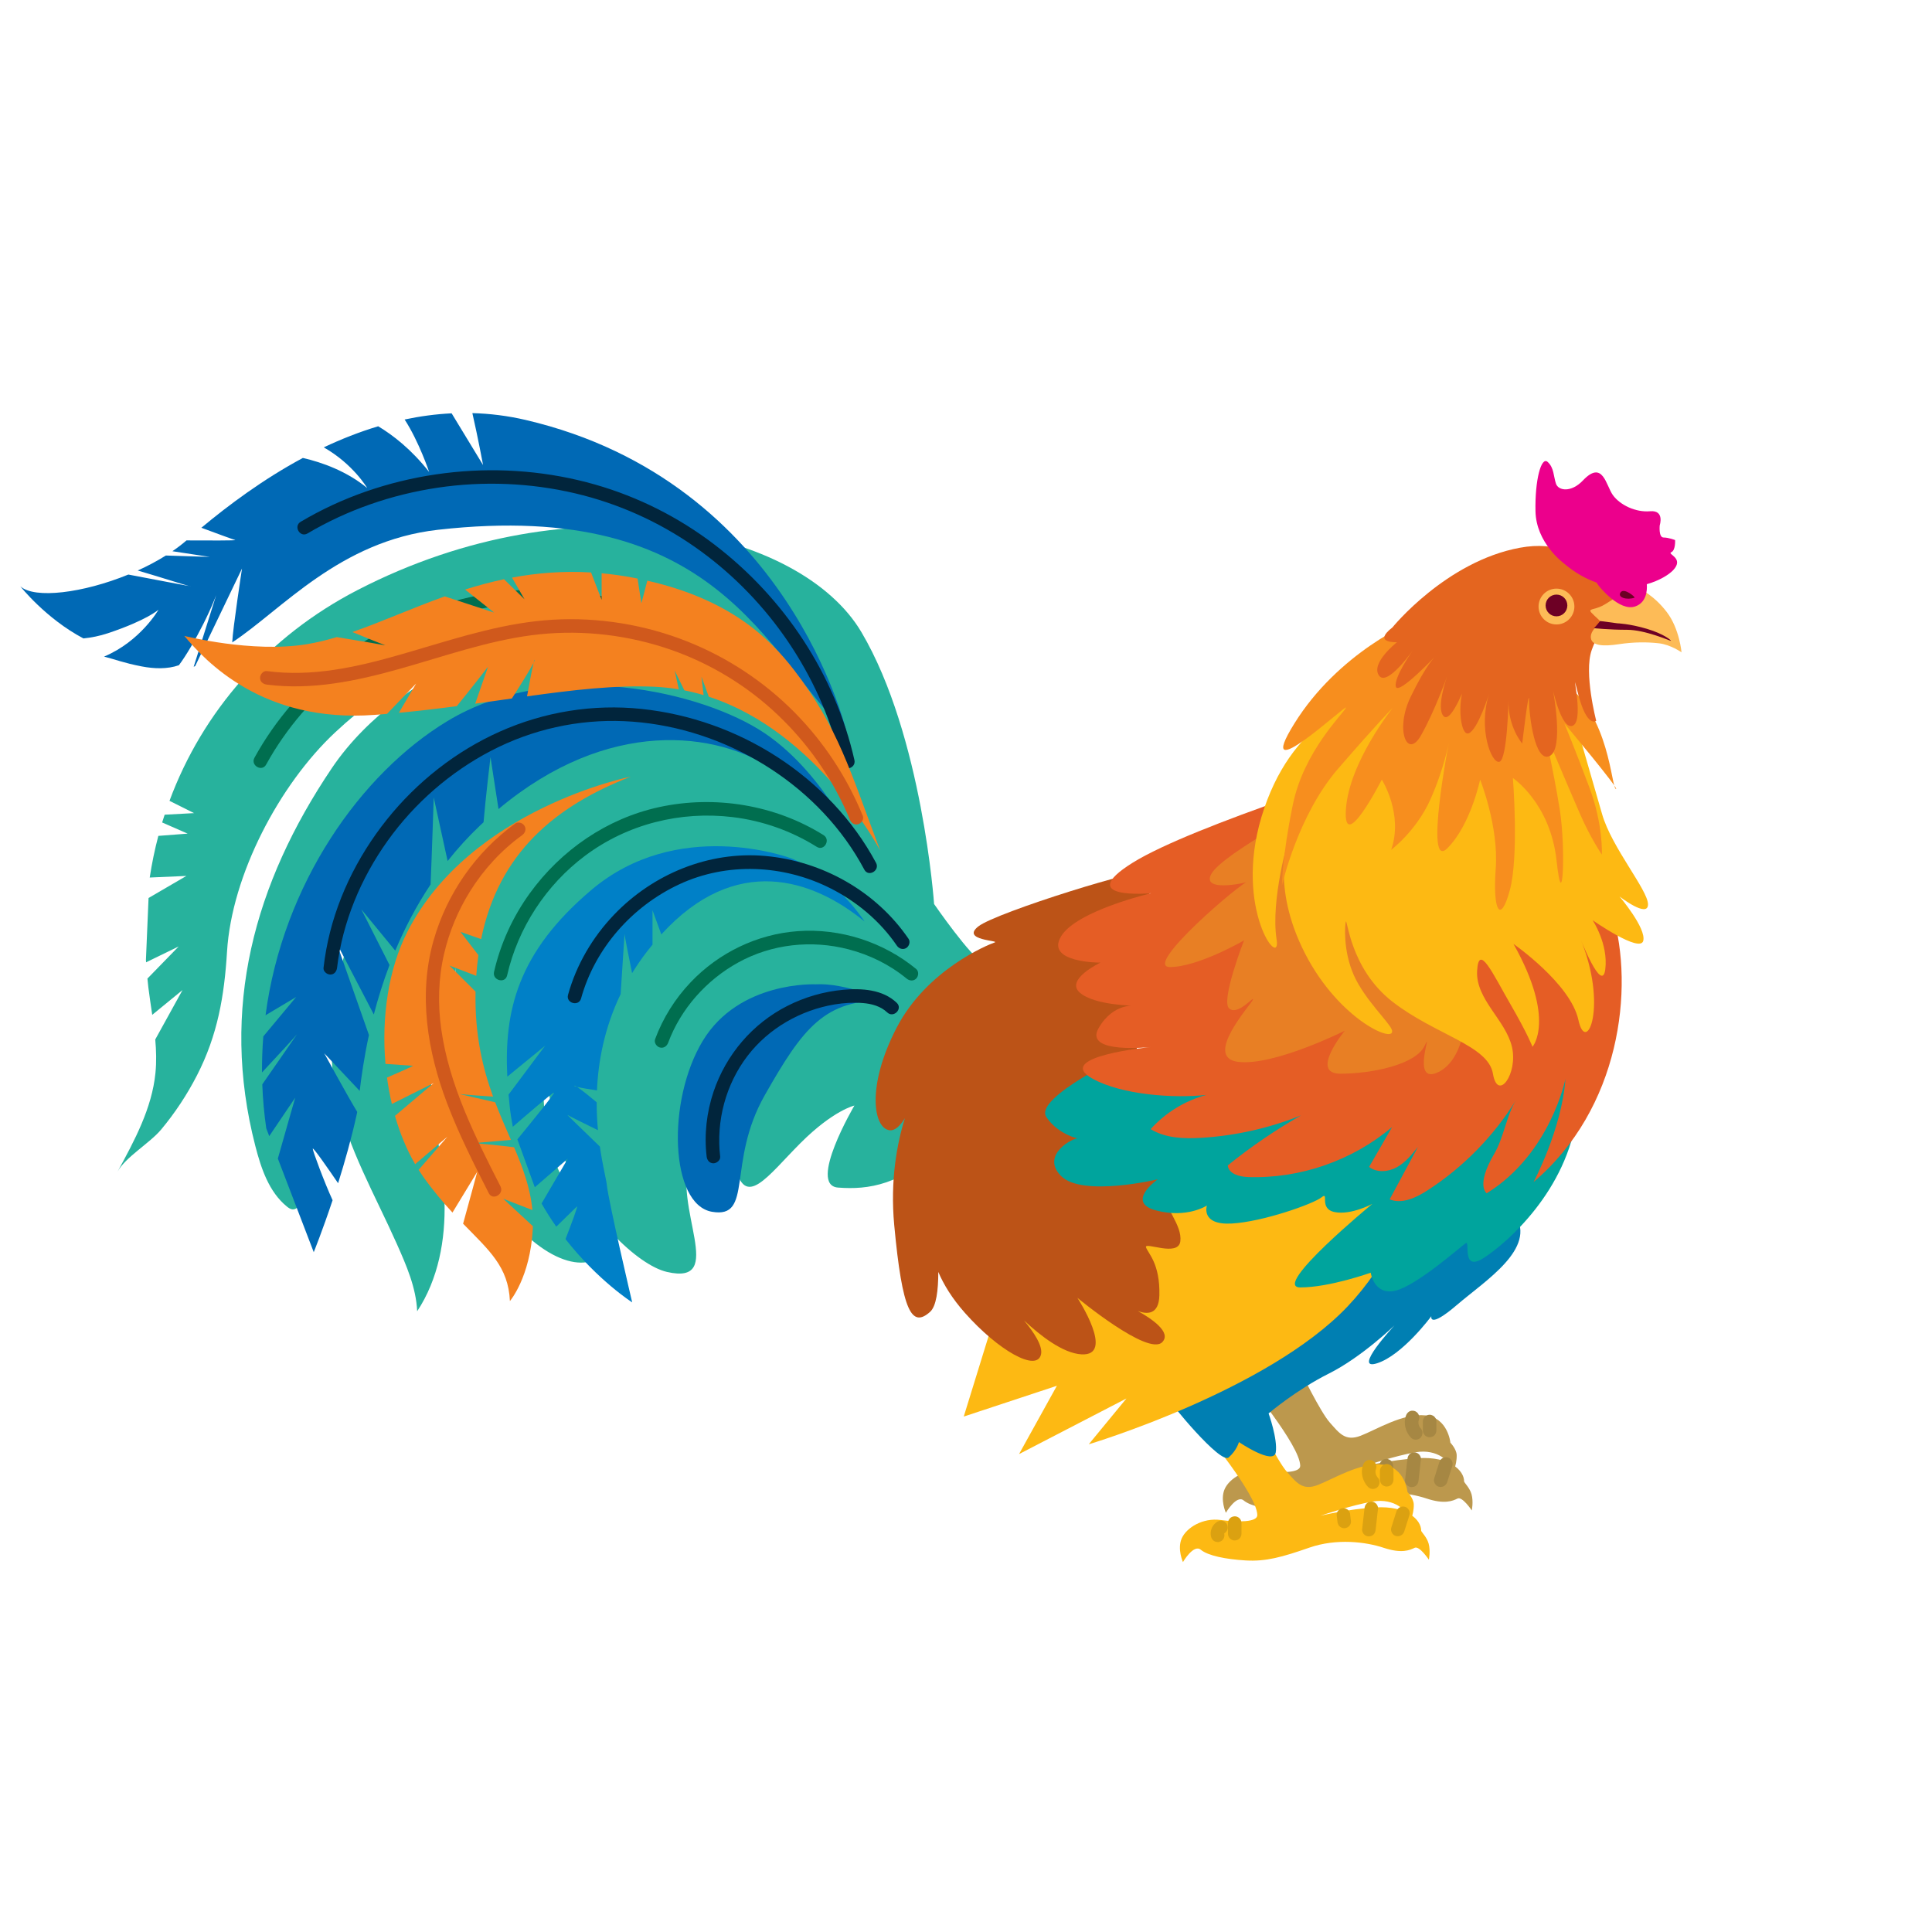 <?xml version="1.0" encoding="iso-8859-1"?>
<!-- Generator: Adobe Illustrator 24.1.1, SVG Export Plug-In . SVG Version: 6.00 Build 0)  -->
<svg version="1.1" id="Layer_1" xmlns="http://www.w3.org/2000/svg" xmlns:xlink="http://www.w3.org/1999/xlink" x="0px" y="0px"
	 viewBox="0 0 714 714" style="enable-background:new 0 0 714 714;" xml:space="preserve">
<g>
	<path style="fill:#27B29D;" d="M363.393,355.742c-4.367-1.637-18.186-21.65-18.186-21.65s-4.33-62.353-26.846-100.458
		c-22.516-38.105-105.654-57.157-186.194-15.588c-33.215,17.143-57.344,45.005-69.526,77.913l9.078,4.539l-10.865,0.587
		c-0.313,0.956-0.635,1.908-0.928,2.871l9.424,4.123l-10.829,0.833c-1.337,5.042-2.395,10.18-3.184,15.392l13.54-0.589
		l-13.973,8.151l-0.972,22.901c0.016,0.289,0.04,0.579,0.058,0.869l12.044-5.859l-11.549,11.87c0.11,1.079,0.205,2.157,0.339,3.239
		c0.418,3.385,0.947,6.772,1.438,10.16l11.194-9.158l-10.078,18.266c0.367,4.12,0.483,8.241,0.072,12.364
		c-1.301,13.059-7.72,24.976-14.012,36.493c2.947-5.395,11.921-10.551,16.102-15.556c5.138-6.151,9.579-12.884,13.241-20.012
		c7.676-14.944,10.12-29.426,11.124-45.783c1.74-28.367,19.396-61.782,39.954-80.999c39.837-37.239,83.654-41.356,83.654-41.356
		s-58.023,14.722-84.87,54.559c-28.713,42.606-41.4,88.792-28.294,139.603c2.139,8.293,5.016,16.979,11.644,22.403
		c0.664,0.543,1.423,1.07,2.281,1.073c1.642,0.007,2.626-1.789,3.158-3.342c3.044-8.897,3.365-18.461,3.656-27.861
		c1.066-34.379-0.416-84.104,30.071-108.494c0,0-30.31,53.693-20.784,97.862c4.105,19.029,14.329,36.724,22.254,54.542
		c3.552,7.987,7.162,16.211,7.543,24.944c7.831-11.834,10.513-26.482,10.101-40.666c-0.594-20.495-7.092-38.281-4.43-58.871
		c1.238-9.577,7.537-18.764,8.697-27.582c0,0-6.928,51.961,10.392,79.673c17.32,27.712,35.507,33.774,43.301,26.846
		c7.794-6.928-10.167-15.9-17.059-34.607c-7.807-21.191-2.788-47.959-2.788-47.959s-2.313,24.844,6.335,47.051
		c8.12,20.851,26.857,39.062,37.761,41.578c22.516,5.196,1.732-24.248,8.66-42.435c6.928-18.186,34.641-38.104,34.641-38.104
		s-21.65,23.382-18.186,40.703s12.124,4.33,24.248-7.794c12.124-12.124,19.918-13.856,19.918-13.856s-17.32,29.445-6.062,30.311
		s23.382-0.866,38.971-15.588C364.259,408.569,370.321,358.34,363.393,355.742z"/>
</g>
<g>
	<g>
		<path style="fill:#BC984D;" d="M460.074,509.199c0.439,1.317,20.291,24.715,20.443,32.496c0.052,2.67-6.992,2.709-13.578,1.831
			c-6.586-0.878-12.583,2.817-14.34,6.769c-1.756,3.951,0.439,8.781,0.439,8.781s3.943-6.76,6.578-4.565s9.165,3.528,16.629,3.967
			c7.464,0.439,13.396-1.217,23.494-4.729s20.913-2.136,27.498,0.059c6.586,2.195,9.659,0.878,11.415,0
			c1.756-0.878,5.269,4.391,5.269,4.391s0.667-3.214-0.092-5.976c-0.652-2.37-2.746-4.307-2.746-4.729
			c0-4.126-5.412-9.292-16.919-8.613c-10.166,0.6-20.296,3.069-20.296,3.069s11.515-3.947,19.417-5.264s13.172,3.512,13.172,7.025
			c0,2.224,2.009-2.147,1.88-5.98c-0.075-2.221-2.319-4.557-2.319-4.557s-0.878-9.22-9.22-10.098s-18.236,5.328-23.943,7.523
			s-7.914-0.955-11.426-4.906c-3.512-3.951-10.731-18.862-10.731-18.862L460.074,509.199z"/>
		<g>
			<path style="fill:#A68743;" d="M514.623,540.684c-0.101-0.31-0.273-0.578-0.517-0.804c-0.226-0.244-0.495-0.416-0.805-0.517
				c-0.298-0.157-0.619-0.229-0.963-0.215c-0.222,0.03-0.443,0.06-0.665,0.089c-0.424,0.119-0.791,0.333-1.103,0.643
				c-0.13,0.169-0.261,0.337-0.391,0.506c-0.226,0.39-0.34,0.811-0.341,1.262c0.101,0.805,0.201,1.61,0.302,2.416
				c-0.013,0.344,0.059,0.665,0.215,0.963c0.101,0.31,0.273,0.578,0.517,0.805c0.226,0.244,0.495,0.416,0.805,0.517
				c0.298,0.156,0.619,0.228,0.963,0.215c0.221-0.03,0.443-0.06,0.665-0.089c0.424-0.119,0.791-0.333,1.103-0.643
				c0.13-0.169,0.261-0.337,0.391-0.506c0.226-0.39,0.34-0.811,0.341-1.262c-0.101-0.805-0.201-1.611-0.302-2.416
				C514.851,541.303,514.78,540.981,514.623,540.684z"/>
			<path style="fill:#A68743;" d="M522.638,536.735c-0.647,0.029-1.317,0.241-1.768,0.732c-0.476,0.519-0.653,1.072-0.732,1.768
				c-0.297,2.618-0.593,5.236-0.89,7.853c-0.067,0.594,0.328,1.363,0.732,1.768c0.434,0.434,1.145,0.76,1.768,0.732
				c0.647-0.029,1.317-0.241,1.768-0.732c0.476-0.519,0.653-1.072,0.732-1.768c0.297-2.618,0.593-5.235,0.89-7.853
				c0.067-0.594-0.328-1.363-0.732-1.768C523.972,537.033,523.26,536.707,522.638,536.735z"/>
			<path style="fill:#A68743;" d="M535.003,538.618c-1.362-0.311-2.653,0.41-3.075,1.746c-0.633,2.004-1.266,4.008-1.9,6.012
				c-0.394,1.248,0.464,2.783,1.746,3.075c1.363,0.31,2.653-0.411,3.075-1.746c0.633-2.004,1.266-4.008,1.9-6.012
				C537.143,540.446,536.286,538.91,535.003,538.618z"/>
			<path style="fill:#A68743;" d="M469.248,545.008c-0.344-0.534-0.857-1.004-1.494-1.149c-0.67-0.153-1.315-0.076-1.926,0.252
				c-0.309,0.166-0.591,0.405-0.858,0.621c-0.114,0.092-0.221,0.193-0.318,0.303c-0.231,0.264-0.455,0.545-0.64,0.844
				c-0.182,0.295-0.308,0.638-0.437,0.954c-0.19,0.468-0.251,0.98-0.291,1.479c-0.012,0.146-0.01,0.293,0.005,0.439
				c0.037,0.364,0.071,0.743,0.176,1.096c0.181,0.611,0.595,1.17,1.149,1.494c0.287,0.183,0.597,0.282,0.93,0.297
				c0.332,0.074,0.665,0.06,0.997-0.045c0.605-0.196,1.189-0.571,1.494-1.149c0.301-0.57,0.431-1.228,0.263-1.863
				c-0.001-0.019,0-0.037,0-0.056c0.005-0.017,0.009-0.034,0.014-0.051c0.005-0.009,0.01-0.017,0.015-0.026
				c0.005-0.005,0.01-0.01,0.015-0.016c0.003-0.001,0.006-0.004,0.009-0.006c0.291-0.157,0.525-0.372,0.701-0.644
				c0.221-0.241,0.37-0.525,0.447-0.85c0.104-0.332,0.119-0.665,0.045-0.997C469.53,545.604,469.431,545.294,469.248,545.008z"/>
			<path style="fill:#A68743;" d="M472.175,542.167c-0.647,0.029-1.317,0.241-1.768,0.732c-0.449,0.489-0.732,1.09-0.732,1.768
				c0,1.309,0,2.617,0,3.926c0,0.641,0.279,1.314,0.732,1.768c0.434,0.434,1.145,0.76,1.768,0.732
				c0.647-0.029,1.317-0.241,1.768-0.732c0.449-0.489,0.732-1.091,0.732-1.768c0-1.309,0-2.617,0-3.926
				c0-0.641-0.279-1.314-0.732-1.768C473.509,542.465,472.797,542.139,472.175,542.167z"/>
			<path style="fill:#A68743;" d="M524.809,527.59c-0.14-0.206-0.266-0.42-0.378-0.643c-0.097-0.274-0.174-0.554-0.23-0.839
				c-0.019-0.273-0.019-0.547,0.001-0.82c0.056-0.268,0.123-0.532,0.219-0.79c0.214-0.577,0.048-1.413-0.252-1.926
				c-0.303-0.519-0.898-1.013-1.494-1.149c-0.64-0.146-1.358-0.114-1.926,0.252c-0.574,0.37-0.911,0.854-1.149,1.494
				c-1.027,2.768-0.177,6.072,1.851,8.159c0.443,0.456,1.136,0.732,1.768,0.732c0.613,0,1.346-0.272,1.768-0.732
				c0.927-1.01,0.974-2.533,0-3.536C524.923,527.727,524.869,527.657,524.809,527.59z"/>
			<path style="fill:#A68743;" d="M530.843,528.662c0-1.107,0-2.215,0-3.322c0-0.641-0.279-1.314-0.732-1.768
				c-0.226-0.244-0.495-0.416-0.805-0.517c-0.298-0.157-0.619-0.228-0.963-0.215c-0.647,0.029-1.317,0.241-1.768,0.732
				c-0.449,0.489-0.732,1.09-0.732,1.768c0,1.107,0,2.214,0,3.322c0,0.641,0.279,1.314,0.732,1.768
				c0.226,0.244,0.495,0.416,0.805,0.517c0.298,0.156,0.619,0.228,0.963,0.215c0.647-0.029,1.317-0.241,1.768-0.732
				C530.56,529.94,530.843,529.339,530.843,528.662z"/>
		</g>
	</g>
	<g>
		<path style="fill:#FDB913;" d="M444.213,527.41c0.439,1.317,20.291,24.715,20.443,32.496c0.052,2.67-6.992,2.709-13.578,1.831
			c-6.586-0.878-12.583,2.817-14.34,6.769c-1.756,3.951,0.439,8.781,0.439,8.781s3.943-6.76,6.578-4.565s9.165,3.528,16.629,3.967
			c7.464,0.439,13.396-1.217,23.494-4.729c10.098-3.512,20.913-2.136,27.498,0.059c6.586,2.195,9.659,0.878,11.415,0
			c1.756-0.878,5.269,4.391,5.269,4.391s0.667-3.214-0.092-5.976c-0.652-2.37-2.746-4.307-2.746-4.729
			c0-4.126-5.412-9.292-16.919-8.613c-10.166,0.6-20.296,3.069-20.296,3.069s11.515-3.947,19.417-5.264
			c7.903-1.317,13.172,3.512,13.172,7.025c0,2.224,2.009-2.147,1.88-5.98c-0.075-2.221-2.319-4.557-2.319-4.557
			s-0.878-9.22-9.22-10.098c-8.342-0.878-18.236,5.328-23.943,7.523c-5.708,2.195-7.914-0.955-11.426-4.906
			c-3.512-3.951-10.731-18.862-10.731-18.862L444.213,527.41z"/>
		<g>
			<path style="fill:#DBA111;" d="M498.762,558.895c-0.101-0.31-0.273-0.578-0.517-0.804c-0.226-0.244-0.495-0.416-0.805-0.517
				c-0.298-0.157-0.619-0.229-0.963-0.215c-0.222,0.03-0.443,0.06-0.665,0.089c-0.424,0.119-0.791,0.333-1.103,0.643
				c-0.13,0.169-0.261,0.337-0.391,0.506c-0.226,0.39-0.34,0.811-0.341,1.262c0.101,0.805,0.201,1.61,0.302,2.416
				c-0.013,0.344,0.059,0.665,0.215,0.963c0.101,0.31,0.273,0.578,0.517,0.805c0.226,0.244,0.495,0.416,0.805,0.517
				c0.298,0.156,0.619,0.228,0.963,0.215c0.221-0.03,0.443-0.06,0.665-0.089c0.424-0.119,0.791-0.333,1.103-0.643
				c0.13-0.169,0.261-0.337,0.391-0.506c0.226-0.39,0.34-0.811,0.341-1.262c-0.101-0.805-0.201-1.611-0.302-2.416
				C498.99,559.514,498.918,559.192,498.762,558.895z"/>
			<path style="fill:#DBA111;" d="M506.777,554.946c-0.647,0.029-1.317,0.241-1.768,0.732c-0.476,0.519-0.653,1.072-0.732,1.768
				c-0.297,2.618-0.593,5.236-0.89,7.853c-0.067,0.594,0.328,1.363,0.732,1.768c0.434,0.434,1.145,0.76,1.768,0.732
				c0.647-0.029,1.317-0.241,1.768-0.732c0.476-0.519,0.653-1.072,0.732-1.768c0.297-2.618,0.593-5.235,0.89-7.853
				c0.067-0.594-0.328-1.363-0.732-1.768C508.111,555.244,507.399,554.918,506.777,554.946z"/>
			<path style="fill:#DBA111;" d="M519.142,556.829c-1.362-0.311-2.653,0.41-3.075,1.746c-0.633,2.004-1.266,4.008-1.9,6.012
				c-0.394,1.248,0.464,2.783,1.746,3.075c1.363,0.31,2.653-0.411,3.075-1.746c0.633-2.004,1.266-4.008,1.9-6.012
				C521.282,558.657,520.424,557.121,519.142,556.829z"/>
			<path style="fill:#DBA111;" d="M453.387,563.219c-0.344-0.534-0.857-1.004-1.494-1.149c-0.67-0.153-1.315-0.076-1.926,0.252
				c-0.309,0.166-0.591,0.405-0.858,0.621c-0.114,0.092-0.221,0.193-0.318,0.303c-0.231,0.264-0.455,0.545-0.64,0.844
				c-0.182,0.295-0.308,0.638-0.437,0.954c-0.19,0.468-0.251,0.98-0.291,1.479c-0.012,0.146-0.01,0.293,0.005,0.439
				c0.037,0.364,0.071,0.743,0.176,1.096c0.181,0.611,0.595,1.17,1.149,1.494c0.287,0.183,0.597,0.282,0.93,0.297
				c0.332,0.074,0.665,0.06,0.997-0.045c0.605-0.196,1.189-0.571,1.494-1.149c0.301-0.57,0.431-1.228,0.263-1.863
				c-0.001-0.019,0-0.037,0-0.056c0.005-0.017,0.009-0.034,0.014-0.051c0.005-0.009,0.01-0.017,0.015-0.026
				c0.005-0.005,0.01-0.01,0.015-0.016c0.003-0.001,0.006-0.004,0.009-0.006c0.291-0.157,0.525-0.372,0.701-0.644
				c0.221-0.241,0.37-0.525,0.447-0.85c0.104-0.332,0.119-0.665,0.045-0.997C453.669,563.815,453.57,563.505,453.387,563.219z"/>
			<path style="fill:#DBA111;" d="M456.314,560.378c-0.647,0.029-1.317,0.241-1.768,0.732c-0.449,0.489-0.732,1.09-0.732,1.768
				c0,1.309,0,2.617,0,3.926c0,0.641,0.279,1.314,0.732,1.768c0.434,0.434,1.145,0.76,1.768,0.732
				c0.647-0.029,1.317-0.241,1.768-0.732c0.449-0.489,0.732-1.091,0.732-1.768c0-1.309,0-2.617,0-3.926
				c0-0.641-0.279-1.314-0.732-1.768C457.648,560.676,456.936,560.35,456.314,560.378z"/>
			<path style="fill:#DBA111;" d="M508.948,545.801c-0.14-0.206-0.266-0.42-0.378-0.643c-0.097-0.274-0.174-0.554-0.23-0.839
				c-0.019-0.273-0.019-0.547,0.001-0.82c0.056-0.268,0.123-0.532,0.219-0.79c0.214-0.577,0.048-1.413-0.252-1.926
				c-0.303-0.519-0.898-1.013-1.494-1.149c-0.64-0.146-1.358-0.114-1.926,0.252c-0.574,0.37-0.911,0.854-1.149,1.494
				c-1.027,2.768-0.177,6.072,1.851,8.159c0.443,0.456,1.136,0.732,1.768,0.732c0.613,0,1.346-0.272,1.768-0.732
				c0.927-1.01,0.974-2.533,0-3.536C509.062,545.938,509.007,545.868,508.948,545.801z"/>
			<path style="fill:#DBA111;" d="M514.982,546.873c0-1.107,0-2.215,0-3.322c0-0.641-0.279-1.314-0.732-1.768
				c-0.226-0.244-0.495-0.416-0.805-0.517c-0.298-0.157-0.619-0.228-0.963-0.215c-0.647,0.029-1.317,0.241-1.768,0.732
				c-0.449,0.489-0.732,1.09-0.732,1.768c0,1.107,0,2.214,0,3.322c0,0.641,0.279,1.314,0.732,1.768
				c0.226,0.244,0.495,0.416,0.805,0.517c0.298,0.156,0.619,0.228,0.963,0.215c0.647-0.029,1.317-0.241,1.768-0.732
				C514.699,548.151,514.982,547.55,514.982,546.873z"/>
		</g>
	</g>
	<path style="fill:#007FB2;" d="M431.003,515.918c1.135,2.27,20.048,25.344,23.074,22.696c3.026-2.648,3.783-5.674,3.783-5.674
		s12.861,8.7,13.617,3.783c0.757-4.917-2.648-14.374-2.648-14.374s10.213-8.7,22.318-14.752
		c12.104-6.052,24.209-17.778,24.209-17.778s-15.887,17.022-6.43,13.996c9.457-3.026,20.048-17.4,20.048-17.4
		s-1.135,4.917,9.457-4.161c10.591-9.078,29.505-20.804,21.561-33.287c-7.944-12.483-29.883-51.066-80.948-6.43
		S431.003,515.918,431.003,515.918z"/>
	<path style="fill:#FDB913;" d="M451.696,425.654c-5.622,2.603-44.341,10.788-50.104,15.186
		c-16.004,12.214-30.598,34.64-30.598,34.64l-14.826,48.032l34.42-11.378l-13.991,25.248l39.693-20.552l-13.925,16.928
		c0,0,66.144-19.76,95.698-50.983c29.553-31.223,32.863-76.787,28.857-86.801S451.696,425.654,451.696,425.654z"/>
	<path style="fill:#BC5317;" d="M425.017,414.715c0-7.461-8.953-32.829-4.477-48.497c4.477-15.668,4.477-44.021,4.477-44.021
		c-1.492-2.238-56.704,14.922-63.419,20.145c-6.715,5.223,8.207,5.223,5.969,5.969s-25.056,9.945-36.248,31.583
		s-8.519,37.06-2.55,37.806c2.022,0.253,3.957-1.723,5.634-4.443c-2.868,9.262-5.474,22.87-3.927,39.499
		c2.984,32.083,6.5,38.063,13.215,32.094c2.36-2.097,3.058-7.976,3.072-14.779c2.007,4.707,5.111,9.789,9.825,15.114
		c12.284,13.877,26.646,22.048,28.139,15.333c0.685-3.084-2.566-8.057-6.281-12.533c6.223,5.821,14.453,12.136,21.204,12.533
		c12.684,0.746-1.492-20.891-1.492-20.891s26.114,21.637,31.337,16.415c3.665-3.665-4.056-8.797-8.99-11.533
		c3.344,1.242,7.776,1.491,7.955-5.801c0.289-11.764-4.188-15.495-4.934-17.733c-0.746-2.239,11.938,3.73,12.684-2.239
		c0.746-5.969-5.962-12.491-5.962-17.714c0-5.223,3.724-0.939,6.708-5.416C439.939,431.129,425.017,422.176,425.017,414.715z"/>
	<path style="fill:#00A49D;" d="M416.967,389.219c0,0-35.112,16.345-30.269,23.61s13.924,8.475,12.107,7.87
		c-1.816-0.605-14.529,6.054-6.659,13.924c7.87,7.87,35.717,1.211,35.717,1.211s-12.107,8.475-0.605,11.502
		c11.502,3.027,18.767-1.816,18.767-1.816s-2.422,7.264,9.081,6.659c11.502-0.605,30.269-7.264,33.296-9.686
		c3.027-2.422-1.211,4.238,4.843,5.448c6.054,1.211,13.924-3.027,13.924-3.027s-37.533,30.874-26.636,30.874
		c10.897,0,26.031-5.448,26.031-5.448s1.211,8.475,9.081,6.659c7.87-1.816,24.215-16.345,26.031-17.556
		c1.816-1.211-1.816,10.897,6.659,5.448c8.475-5.448,30.874-24.82,34.506-53.273c3.632-28.453-10.291-36.928-25.426-38.138
		C542.279,372.269,416.967,389.219,416.967,389.219z"/>
	<path style="fill:#E55D25;" d="M392.122,346.055c5.718-9.52,33.263-15.939,33.263-15.939s-28.98,2.584-6.805-11.276
		c22.176-13.86,95.507-36.54,99.665-37.926c4.158-1.386,69.34,28.557,77.635,56.55s2.751,72.345-29.126,99.371
		c0,0,10.395-19.404,11.781-38.114c0,0-5.544,27.719-29.105,42.272c0,0-4.158-2.772,2.772-14.553
		c3.556-6.046,4.526-14.172,8.038-19.845c-8.248,13.324-19.486,24.785-32.646,33.293c-4.203,2.717-9.377,5.209-14.031,3.368
		c3.488-6.471,6.975-12.942,10.463-19.413c-2.263,2.839-4.609,5.75-7.78,7.516c-3.172,1.766-7.412,2.124-10.276-0.107
		c2.835-4.914,5.669-9.827,8.504-14.741c-14.682,12.429-34.071,19.154-53.296,18.485c-3.135-0.109-7.105-1.17-7.449-4.288
		c8.505-6.882,17.57-13.073,27.075-18.492c-11.739,4.714-24.241,7.523-36.869,8.284c-6.413,0.387-13.216,0.15-18.691-3.211
		c5.461-6.081,12.715-10.533,20.61-12.649c-12.094,1.333-31.083,0.007-41.951-5.921c-15.246-8.316,21.483-11.781,21.483-11.781
		s-24.947,2.772-19.404-6.93c5.544-9.702,13.86-8.316,13.86-8.316s-15.246,0-20.79-4.851c-5.544-4.851,7.623-11.088,7.623-11.088
		S386.238,355.853,392.122,346.055z"/>
	<path style="fill:#E87F24;" d="M488.772,296.068c0,0-36.682,19.162-41.062,26.827c-4.38,7.665,15.877,2.737,13.687,2.737
		c-2.19,0-39.419,31.754-29.017,31.754s27.374-9.855,27.374-9.855s-8.76,22.447-5.475,25.184s9.307-4.927,8.76-3.285
		c-0.547,1.642-18.615,21.352-5.475,22.994s39.419-11.497,39.419-11.497s-13.14,15.877-1.642,15.877s27.922-3.285,31.207-10.402
		c3.285-7.117-5.475,14.782,4.927,9.855c10.402-4.927,12.592-24.637,9.307-45.441C537.498,330.013,488.772,296.068,488.772,296.068z
		"/>
	<path style="fill:#FDB913;" d="M506.71,256.448c-4.293,3.1-29.687,9.251-40.532,45.526c-10.238,34.243,7.385,56.646,5.609,45.25
		c-2.294-14.731,4.514-37.56,4.514-37.56s-6.91,17.489,5.955,42.635c12.865,25.146,34.395,33.972,32.056,28.124
		c-1.142-2.856-10.004-11.14-13.946-19.941c-4.13-9.221-3.312-18.927-3.013-19.824c0.585-1.754,1.449,17.243,17.238,29.524
		c15.789,12.281,35.392,16.09,37.147,26.616c1.754,10.526,9.357,0,7.017-9.941c-2.339-9.941-13.45-17.544-12.865-28.07
		s5.848,1.17,12.281,12.281c6.433,11.111,8.187,15.789,8.187,15.789s8.772-9.941-7.017-38.011c0,0,21.052,14.62,23.976,28.07
		c2.924,13.45,11.111-5.263,0.585-30.409c0,0,8.187,21.052,9.357,11.696c1.17-9.357-4.678-18.128-4.678-18.128
		s17.544,12.281,18.713,7.602c1.17-4.678-8.772-16.374-8.772-16.374s10.526,8.187,10.526,2.924s-13.45-21.052-16.959-33.333
		s-11.696-40.35-12.281-42.689C579.223,255.863,517.236,248.846,506.71,256.448z"/>
	<path style="fill:#F78E1E;" d="M525.088,228.711c-3.46,0.577-30.567,12.688-46.716,38.641s20.186-8.074,19.032-5.767
		s-15.572,16.149-19.609,35.758s-4.037,29.99-4.037,29.99s5.767-25.953,20.762-43.255s20.186-22.493,20.186-22.493
		s-16.149,20.186-17.302,37.488c-1.153,17.302,13.265-10.958,13.265-10.958s8.074,12.688,3.46,25.953c0,0,9.228-6.921,14.418-18.456
		c5.191-11.535,6.921-21.339,6.921-21.339s-9.228,47.869-0.577,39.218c8.651-8.651,12.111-25.376,12.111-25.376
		s6.921,17.302,5.767,32.874c-1.153,15.572,1.73,20.762,5.191,8.074c3.46-12.688,1.154-41.525,1.154-41.525
		s13.842,9.228,16.149,30.567c2.307,21.339,3.46-4.614,1.154-19.032c-2.307-14.418-5.767-29.413-5.767-29.413
		s9.228,21.916,13.265,31.144c4.037,9.228,8.074,14.995,8.074,14.995s0.577-10.958-4.614-24.8s-9.228-23.646-9.228-23.646
		s20.762,24.8,19.032,24.223c-1.73-0.577-2.307-27.107-19.032-39.218C561.423,240.246,525.088,228.711,525.088,228.711z"/>
	<path style="fill:#E4651F;" d="M514.593,231.874c0,0,19.775-24.403,47.122-29.451s36.604,20.616,36.604,20.616
		s-7.152,8.835-10.098,17.25c-2.945,8.415,1.683,26.086,1.683,26.086s-3.366,2.945-6.732-10.098
		c-3.366-13.043,2.524,9.256-1.683,11.781c-4.207,2.524-7.573-13.043-7.573-13.043s4.207,21.878-1.262,24.403
		s-7.573-15.146-7.573-20.616c0-5.47-2.524,15.988-2.524,15.988s-5.47-6.311-5.049-16.409c0,0-0.421,22.299-3.366,23.14
		s-7.994-12.201-3.787-25.244c0,0-4.207,13.464-7.573,14.726c-3.366,1.262-4.628-13.884-0.421-19.775c0,0-5.89,16.409-8.835,13.463
		c-2.945-2.945,1.262-14.726,1.262-14.726s-4.628,13.043-9.677,21.878c-5.049,8.835-9.677-2.104-3.787-14.305
		c5.89-12.201,9.256-15.146,9.256-15.146s-13.884,14.726-14.726,11.36c-0.841-3.366,6.311-13.464,6.311-13.464
		s-9.677,13.884-12.622,9.256c-2.945-4.628,6.732-12.201,6.732-12.201S507.019,237.764,514.593,231.874z"/>
	<circle style="fill:#FDBB57;" cx="575.218" cy="224.156" r="6.621"/>
	<path style="fill:#FDBB57;" d="M605.293,217.397c0.664,0.063,6.062,2.68,10.732,8.851s5.408,14.829,5.408,14.829
		s-4.003-2.835-8.339-3.336c-4.336-0.5-9.339-0.5-14.843,0.334s-9.803,0.669-10.303-2.166c-0.5-2.835,3.169-5.337,3.502-5.837
		c0.334-0.5-2.001-2.168-3.336-3.669s1.001-1.001,4.003-2.502C595.119,222.4,601.79,217.063,605.293,217.397z"/>
	<circle style="fill:#6D0025;" cx="575.218" cy="223.758" r="4.018"/>
	<path style="fill:#EC008C;" d="M617.636,204.088c1.657-0.71,1.42-4.497,1.42-4.497s-2.367-0.947-4.26-0.947
		c-1.893,0-1.42-4.497-1.42-4.497s1.893-5.68-3.55-5.207s-11.124-2.367-13.727-5.917c-2.603-3.55-3.684-13.293-11.124-5.444
		c-4.299,4.536-9.061,3.803-9.94,1.183c-0.932-2.775-0.71-5.917-3.077-8.047c-2.367-2.13-4.734,6.627-4.497,18.224
		c0.237,11.597,9.998,18.858,10.65,19.407c4.01,3.377,8.018,5.583,11.876,6.932c0.251,0.379,0.532,0.782,0.858,1.218
		c0,0,7.61,9.703,13.508,7.61c4.079-1.447,4.426-5.714,4.253-8.208c4.673-1.32,8.156-3.513,9.74-5.185
		C622.606,206.219,615.979,204.799,617.636,204.088z"/>
	<path style="fill:#6D0025;" d="M591.345,229.51l6.359,0.84c0,0,4.44,0.12,10.919,2.04c6.479,1.92,9.239,4.44,8.879,4.44
		s-9.479-4.08-16.199-4.08s-12.239-0.6-12.239-0.6S590.108,231.15,591.345,229.51z"/>
	<path style="fill:#6D0025;" d="M604.055,220.889c0.438-0.152-3.825-3.824-5.136-1.967
		C597.608,220.78,601.214,221.873,604.055,220.889z"/>
	<path style="fill:#0069B5;" d="M301.433,363.773c0,0-28.242-1.345-41.691,20.845c-13.449,22.19-12.104,60.519,3.362,63.209
		c15.466,2.69,5.379-18.156,19.501-43.036c14.121-24.88,22.19-35.639,45.053-34.966
		C327.658,369.825,312.192,363.101,301.433,363.773z"/>
</g>
<path style="fill:#0069B5;" d="M194.302,155.209c-6.679-1.561-13.267-2.362-19.731-2.537c2.104,9.206,3.955,19.196,3.955,19.196
	l-11.619-19.115c-5.917,0.288-11.716,1.08-17.369,2.28c5.335,8.228,9.055,19.381,9.055,19.381
	c-6.564-8.354-13.408-13.629-18.825-16.876c-6.986,2.096-13.708,4.76-20.113,7.792c10.921,6.22,16.037,15.022,16.037,15.022
	c-7.493-6.171-16.585-9.474-23.774-11.109c-14.721,7.915-27.478,17.452-37.499,25.799c5.41,2.01,11.745,4.345,12.485,4.53
	c0.916,0.229-10.569,0.19-17.978,0.146c-1.61,1.393-3.357,2.726-5.209,3.996l13.821,2.102l-16.241-0.515
	c-3.256,2.044-6.771,3.9-10.396,5.543c7.948,2.332,16.486,5.061,18.932,5.737c0.516,0.104,0.766,0.161,0.681,0.161
	c-0.068,0-0.313-0.06-0.681-0.161c-2.696-0.543-12.826-2.381-22.405-4.244c-16.7,6.832-34.679,9.101-39.926,4.331
	c0,0,9.373,11.904,23.332,19.275c2.919-0.296,5.982-0.9,9.067-1.928c14.339-4.78,18.684-8.69,18.684-8.69s-6.7,11.7-20.128,17.327
	c4.228,1.077,7.235,2.341,13.831,3.617c4.712,0.912,9.575,1.064,13.831-0.426c5.246-7.005,13.697-23.289,15.495-31.382
	l-10.036,31.963c0.188-0.092,0.376-0.184,0.563-0.278l17.295-36.031c0,0-3.416,22.254-3.615,27.296
	c18.293-12.027,39.596-37.517,76.081-41.626c103.628-11.671,120.698,45.529,151.051,75.175
	C312.951,270.96,291.857,178,194.302,155.209z"/>
<path style="fill:#0069B5;" d="M282.527,270.92c-22.747-15.257-77.663-28.363-117.282-4.368
	c-31.823,19.273-60.718,60.056-67.11,108.649l11.317-6.75l-12.141,14.57c-0.35,4.385-0.513,8.826-0.478,13.313
	c5.678-6.054,12.436-13.425,12.934-14.118c0.033-0.046,0.047-0.066,0.021-0.027c-0.004,0.005-0.016,0.02-0.021,0.027
	c-0.501,0.713-7.674,11.143-12.835,18.525c0.198,5.37,0.678,10.8,1.475,16.276l1.095,2.855l9.615-14.23
	c0,0-3.496,12.068-6.432,22.529l13.265,34.589c0,0,3.175-7.829,6.965-19.199c-2.954-6.396-7.327-18.132-7.327-19.02
	c0-0.857,5.883,7.64,9.362,12.738c2.458-7.817,4.982-16.728,6.942-25.69c0.04-0.184,0.081-0.415,0.122-0.679
	c-3.563-5.799-12.168-21.64-12.168-21.64l13.085,13.886c0.622-5.198,1.613-12.343,3.418-20.663l-11.942-33.969l13.745,26.39
	c1.499-5.773,3.394-11.939,5.803-18.287l-10.426-20.57l12.545,15.272c3.403-8.1,7.676-16.396,13.06-24.469
	c0.47-11.001,1.153-32.156,1.153-32.156l5.141,23.502c3.588-4.532,7.569-8.942,12-13.143c0.424-0.402,0.848-0.792,1.272-1.185
	c0.748-8.91,2.567-24.073,2.567-24.073l2.968,19.194c40.416-33.834,80.671-28.915,102.17-14.233
	c22.706,15.507,31.567,31.013,31.567,31.013S305.455,286.299,282.527,270.92z"/>
<path style="fill:#0080C7;" d="M293.531,317.663c-2.865-1.322-43.314-15.469-74.87,11.138
	c-27.53,23.212-32.376,45.003-31.179,69.091l13.981-11.437l-13.514,18.07c0.12,1.358,0.249,2.722,0.393,4.097
	c0.28,2.665,0.679,5.258,1.173,7.786l0.005,0.013c4.191-3.637,14.584-12.601,15.197-12.601c0.568,0-8.642,11.314-13.509,17.245
	l6.438,17.705l12.202-10.575l-9.704,16.577c1.726,3.036,3.557,5.889,5.435,8.56c3.001-2.927,6.977-6.807,7.604-7.434
	c0.661-0.661-2.081,6.545-4.186,12.038c11.998,15.326,24.639,23.377,24.639,23.377s-8.788-37.421-9.407-43.609
	c-0.184-1.839-1.516-6.849-2.533-13.974c-4.352-4.257-12.522-12.052-11.958-11.676c0.631,0.42,8.642,4.355,11.247,5.632
	c-0.292-3.179-0.476-6.64-0.47-10.314c-1.635-1.374-5.412-4.507-7.248-5.687c-0.711-0.175-1.123-0.328-1.016-0.436
	c0.094-0.094,0.469,0.085,1.016,0.436c1.713,0.422,5.168,0.967,7.348,1.292c0.477-10.804,2.752-23.128,8.755-35.583
	c0.497-7.821,1.477-23.123,1.477-22.185c0,0.829,1.64,8.982,2.756,14.438c1.632-2.662,3.447-5.318,5.476-7.951
	c0.689-0.894,1.38-1.754,2.071-2.595v-12.687l3.255,8.916c27.482-30.146,55.937-20.462,75.114-4.772
	C319.519,340.557,309.619,325.088,293.531,317.663z"/>
<g>
	<path style="fill:#01253C;" d="M311.603,365.799c-7.196,0.655-14.178,2.68-20.622,5.949c-12.885,6.535-22.634,17.987-27.256,31.648
		c-2.597,7.676-3.518,15.968-2.577,24.019c0.157,1.341,1.037,2.5,2.5,2.5c1.23,0,2.658-1.15,2.5-2.5
		c-1.537-13.148,2.066-26.71,10.147-37.237c7.809-10.173,19.626-16.912,32.229-18.989c3.392-0.559,6.908-0.766,10.338-0.497
		c3.254,0.256,6.605,1.155,9.015,3.46c2.326,2.224,5.867-1.306,3.536-3.535C326.188,365.619,318.433,365.177,311.603,365.799z"/>
	<path style="fill:#01253C;" d="M335.771,346.961c-11.972-17.56-31.926-28.768-53.023-30.629
		c-20.833-1.838-41.439,6.682-55.807,21.704c-7.958,8.321-13.942,18.509-17.015,29.622c-0.859,3.106,3.963,4.431,4.821,1.329
		c5.126-18.532,18.878-34.039,36.22-42.146c17.685-8.267,38.466-7.328,55.809,1.38c9.817,4.929,18.474,12.163,24.678,21.263
		c0.76,1.114,2.198,1.612,3.42,0.897C335.979,349.735,336.536,348.082,335.771,346.961z"/>
	<path style="fill:#01253C;" d="M230.682,266.52c17.056,0.737,33.863,5.822,48.667,14.278c14.859,8.489,27.806,20.445,36.861,35.012
		c1.137,1.829,2.21,3.697,3.226,5.596c1.518,2.838,5.836,0.316,4.317-2.524c-8.5-15.889-21.292-29.242-36.366-39.039
		c-15.063-9.79-32.42-15.969-50.286-17.847c-17.898-1.881-35.93,1.047-52.359,8.361c-16.242,7.231-30.672,18.627-41.758,32.502
		c-11.158,13.964-19.211,30.497-22.431,48.135c-0.404,2.21-0.724,4.435-0.991,6.666c-0.161,1.343,1.264,2.5,2.5,2.5
		c1.485,0,2.338-1.153,2.5-2.5c2.033-16.928,8.811-33.101,18.69-46.931c9.906-13.867,23.131-25.402,38.248-33.272
		C196.659,269.565,213.607,265.782,230.682,266.52z"/>
	<path style="fill:#01253C;" d="M212.506,182.31c15.86,3.724,30.83,10.438,44.192,19.753c12.715,8.863,23.911,20.032,32.878,32.671
		c9,12.686,15.867,26.853,19.971,41.866c0.508,1.857,0.97,3.725,1.396,5.602c0.711,3.137,5.533,1.809,4.821-1.329
		c-3.559-15.696-10.04-30.727-18.832-44.199c-8.867-13.586-20.018-25.568-32.902-35.417c-13.148-10.051-28.141-17.623-44.057-22.172
		c-16.932-4.839-34.85-6.355-52.363-4.577c-17.696,1.797-35.022,6.826-50.775,15.124c-1.933,1.018-3.838,2.088-5.719,3.201
		c-2.767,1.638-0.255,5.961,2.524,4.317c14.759-8.734,31.18-14.391,48.132-16.917C178.584,177.728,195.959,178.425,212.506,182.31z"
		/>
</g>
<g>
	<path style="fill:#006E4F;" d="M98.354,282.564c7.447-13.528,17.713-25.348,29.869-34.855c12.061-9.433,26.022-16.51,40.754-20.666
		c14.833-4.184,30.495-5.319,45.756-3.052c15.508,2.304,30.468,7.751,43.886,15.848c13.251,7.996,25.041,18.596,34.059,31.2
		c1.146,1.602,2.246,3.235,3.307,4.894c1.728,2.703,6.058,0.198,4.317-2.524c-8.796-13.757-20.487-25.495-34.019-34.609
		c-13.426-9.044-28.714-15.493-44.598-18.654c-15.945-3.174-32.37-3.008-48.229,0.597c-15.552,3.535-30.431,10.252-43.448,19.455
		c-13.11,9.268-24.455,21.008-32.942,34.659c-1.057,1.7-2.064,3.429-3.029,5.183C92.484,282.861,96.8,285.387,98.354,282.564
		L98.354,282.564z"/>
</g>
<g>
	<path style="fill:#006E4F;" d="M187.404,360.503c3.991-17.541,14.445-33.52,28.863-44.287
		c15.642-11.681,35.174-16.564,54.516-14.24c10.993,1.321,21.684,5.109,31.06,10.985c2.734,1.714,5.247-2.611,2.524-4.317
		c-17.89-11.211-40.12-14.829-60.714-10.378c-19.341,4.181-36.328,15.922-47.874,31.883c-6.264,8.66-10.824,18.6-13.196,29.026
		C181.87,362.306,186.689,363.644,187.404,360.503L187.404,360.503z"/>
</g>
<g>
	<path style="fill:#006E4F;" d="M246.924,385.368c4.69-12.602,14.187-23.221,25.929-29.686c12.385-6.82,27.05-8.399,40.7-4.854
		c7.823,2.032,15.253,5.674,21.503,10.821c1.041,0.858,2.516,1.019,3.536,0c0.884-0.884,1.047-2.673,0-3.536
		c-12.158-10.012-28.086-15.138-43.818-13.985c-15.026,1.101-29.166,7.989-39.536,18.892c-5.757,6.053-10.222,13.192-13.135,21.019
		c-0.471,1.266,0.525,2.74,1.746,3.075C245.248,387.499,246.452,386.638,246.924,385.368L246.924,385.368z"/>
</g>
<path style="fill:#F4811F;" d="M293.477,247.643c-9.307-12.1-24.033-26.156-54.258-33.049c-0.961,3.806-2.185,8.351-2.185,8.351
	l-1.413-9.121c-0.489-0.098-0.97-0.201-1.467-0.296c-4.052-0.772-7.986-1.317-11.816-1.671v9.817l-3.901-10.112
	c-10.487-0.623-20.162,0.203-29.208,1.906l4.625,8.025l-7.585-7.433c-4.976,1.054-9.762,2.36-14.39,3.819l10.726,8.513
	l-18.239-5.982c-12.209,4.361-23.371,9.439-34.14,13.174c5.144,2.114,11.28,4.611,12.316,4.927c0.107,0.022,0.173,0.037,0.148,0.037
	c-0.021,0-0.076-0.015-0.148-0.037c-1.177-0.24-9.917-1.728-18.081-3.058c-3.727,1.115-7.421,2.021-11.108,2.627
	c-20.21,3.322-45.231-3.074-45.231-3.074c7.655,9.137,28.822,32.246,70.182,29.195c1.592-0.117,3.167-0.246,4.735-0.379
	l10.74-11.194l-6.374,10.801c7.393-0.7,14.52-1.549,21.404-2.453c5.364-6.55,11.546-14.567,11.546-14.567l-4.739,13.648
	c4.626-0.639,9.141-1.288,13.555-1.916c3.118-4.865,6.797-10.73,8.015-13.168c0.211-0.87,0.363-1.32,0.415-1.109
	c0.032,0.13-0.125,0.526-0.415,1.109c-0.614,2.528-1.732,8.606-2.41,12.378c17.07-2.38,32.612-4.211,47.143-3.549
	c3.059,0.139,6.038,0.471,8.943,0.957l-1.523-6.937l3.581,7.311c2.424,0.475,4.793,1.061,7.105,1.748l-0.79-6.798
	c0,0,1.272,3.499,2.715,7.397c40.639,13.215,63.314,56.817,63.314,56.817C314.242,285.029,309.806,268.871,293.477,247.643z"/>
<g>
	<path style="fill:#D0591C;" d="M98.61,253.006c16.595,2.154,33.194-1.346,49.116-5.824c16.153-4.544,32.156-10.271,48.869-12.438
		c16.276-2.11,32.933-0.526,48.56,4.457c14.852,4.736,28.624,12.626,40.198,23.07c11.12,10.035,20.2,22.221,26.578,35.778
		c0.747,1.587,1.457,3.191,2.12,4.815c0.511,1.249,1.662,2.134,3.075,1.746c1.183-0.325,2.26-1.818,1.746-3.075
		c-5.842-14.284-14.422-27.334-25.283-38.31c-11.234-11.352-24.728-20.246-39.562-26.147c-15.675-6.236-32.811-9.03-49.656-8.058
		c-17.201,0.992-33.69,6.193-50.1,11.056c-16.021,4.747-32.493,9.349-49.369,8.502c-2.105-0.106-4.203-0.3-6.292-0.571
		c-1.341-0.174-2.5,1.274-2.5,2.5C96.11,252.002,97.265,252.832,98.61,253.006L98.61,253.006z"/>
</g>
<path style="fill:#F4811F;" d="M185.995,443.03l10.755,4.163c-0.754-8.166-3.492-15.525-6.763-23.209
	c-5.654-0.734-14.764-1.542-14.764-1.542l13.598-1.173c-1.914-4.412-3.936-8.979-5.81-13.901c-4.904-1.15-11.644-2.726-13.214-3.063
	c-0.16-0.022-0.272-0.041-0.32-0.057c-0.069-0.023,0.051-0.001,0.32,0.057c1.636,0.222,8.704,0.724,12.435,0.982
	c-3.838-10.567-6.82-22.865-6.484-38.816l-9.623-9.623l9.885,3.786c0.182-2.631,0.447-5.178,0.792-7.645l-6.607-8.589l7.619,2.658
	c6.482-31.848,27.412-49.2,55.309-60.05c0,0-59.296,11.76-82.576,57.365c-7.008,13.728-9.599,31.583-8.09,48.81
	c4.381,0.313,9.728,0.688,10.114,0.688c0.437,0-5.485,2.601-9.546,4.363c0.448,3.304,1.046,6.567,1.798,9.754l15.458-7.729
	l-14.312,12.123c1.849,6.449,4.334,12.507,7.452,17.857l11.926-10.154l-10.646,12.25c0.526,0.827,1.066,1.638,1.624,2.426
	c3.769,5.315,7.447,9.629,10.892,13.354l9.144-15.033c0,0-3.122,11.655-5.217,19.158c9.661,9.904,16.725,15.906,17.301,28.587
	c0,0,7.497-8.72,8.453-26.625c0.019-0.357,0.017-0.704,0.028-1.057C192.591,449.171,185.995,443.03,185.995,443.03z"/>
<path style="fill:#D0591C;" d="M193.858,305.234c-0.632-1.08-2.32-1.691-3.42-0.897c-14.592,10.533-25.327,25.969-30.228,43.288
	c-5.673,20.043-2.255,40.934,5.02,60.097c4.34,11.432,9.871,22.352,15.408,33.237c1.459,2.869,5.775,0.341,4.317-2.524
	c-9.389-18.457-18.959-37.349-21.885-58.098c-1.304-9.249-1.07-18.716,1.044-27.824c1.911-8.231,5.194-16.077,9.676-23.239
	c5.004-7.996,11.516-15.093,19.171-20.619C194.054,307.865,194.586,306.479,193.858,305.234z"/>
</svg>

